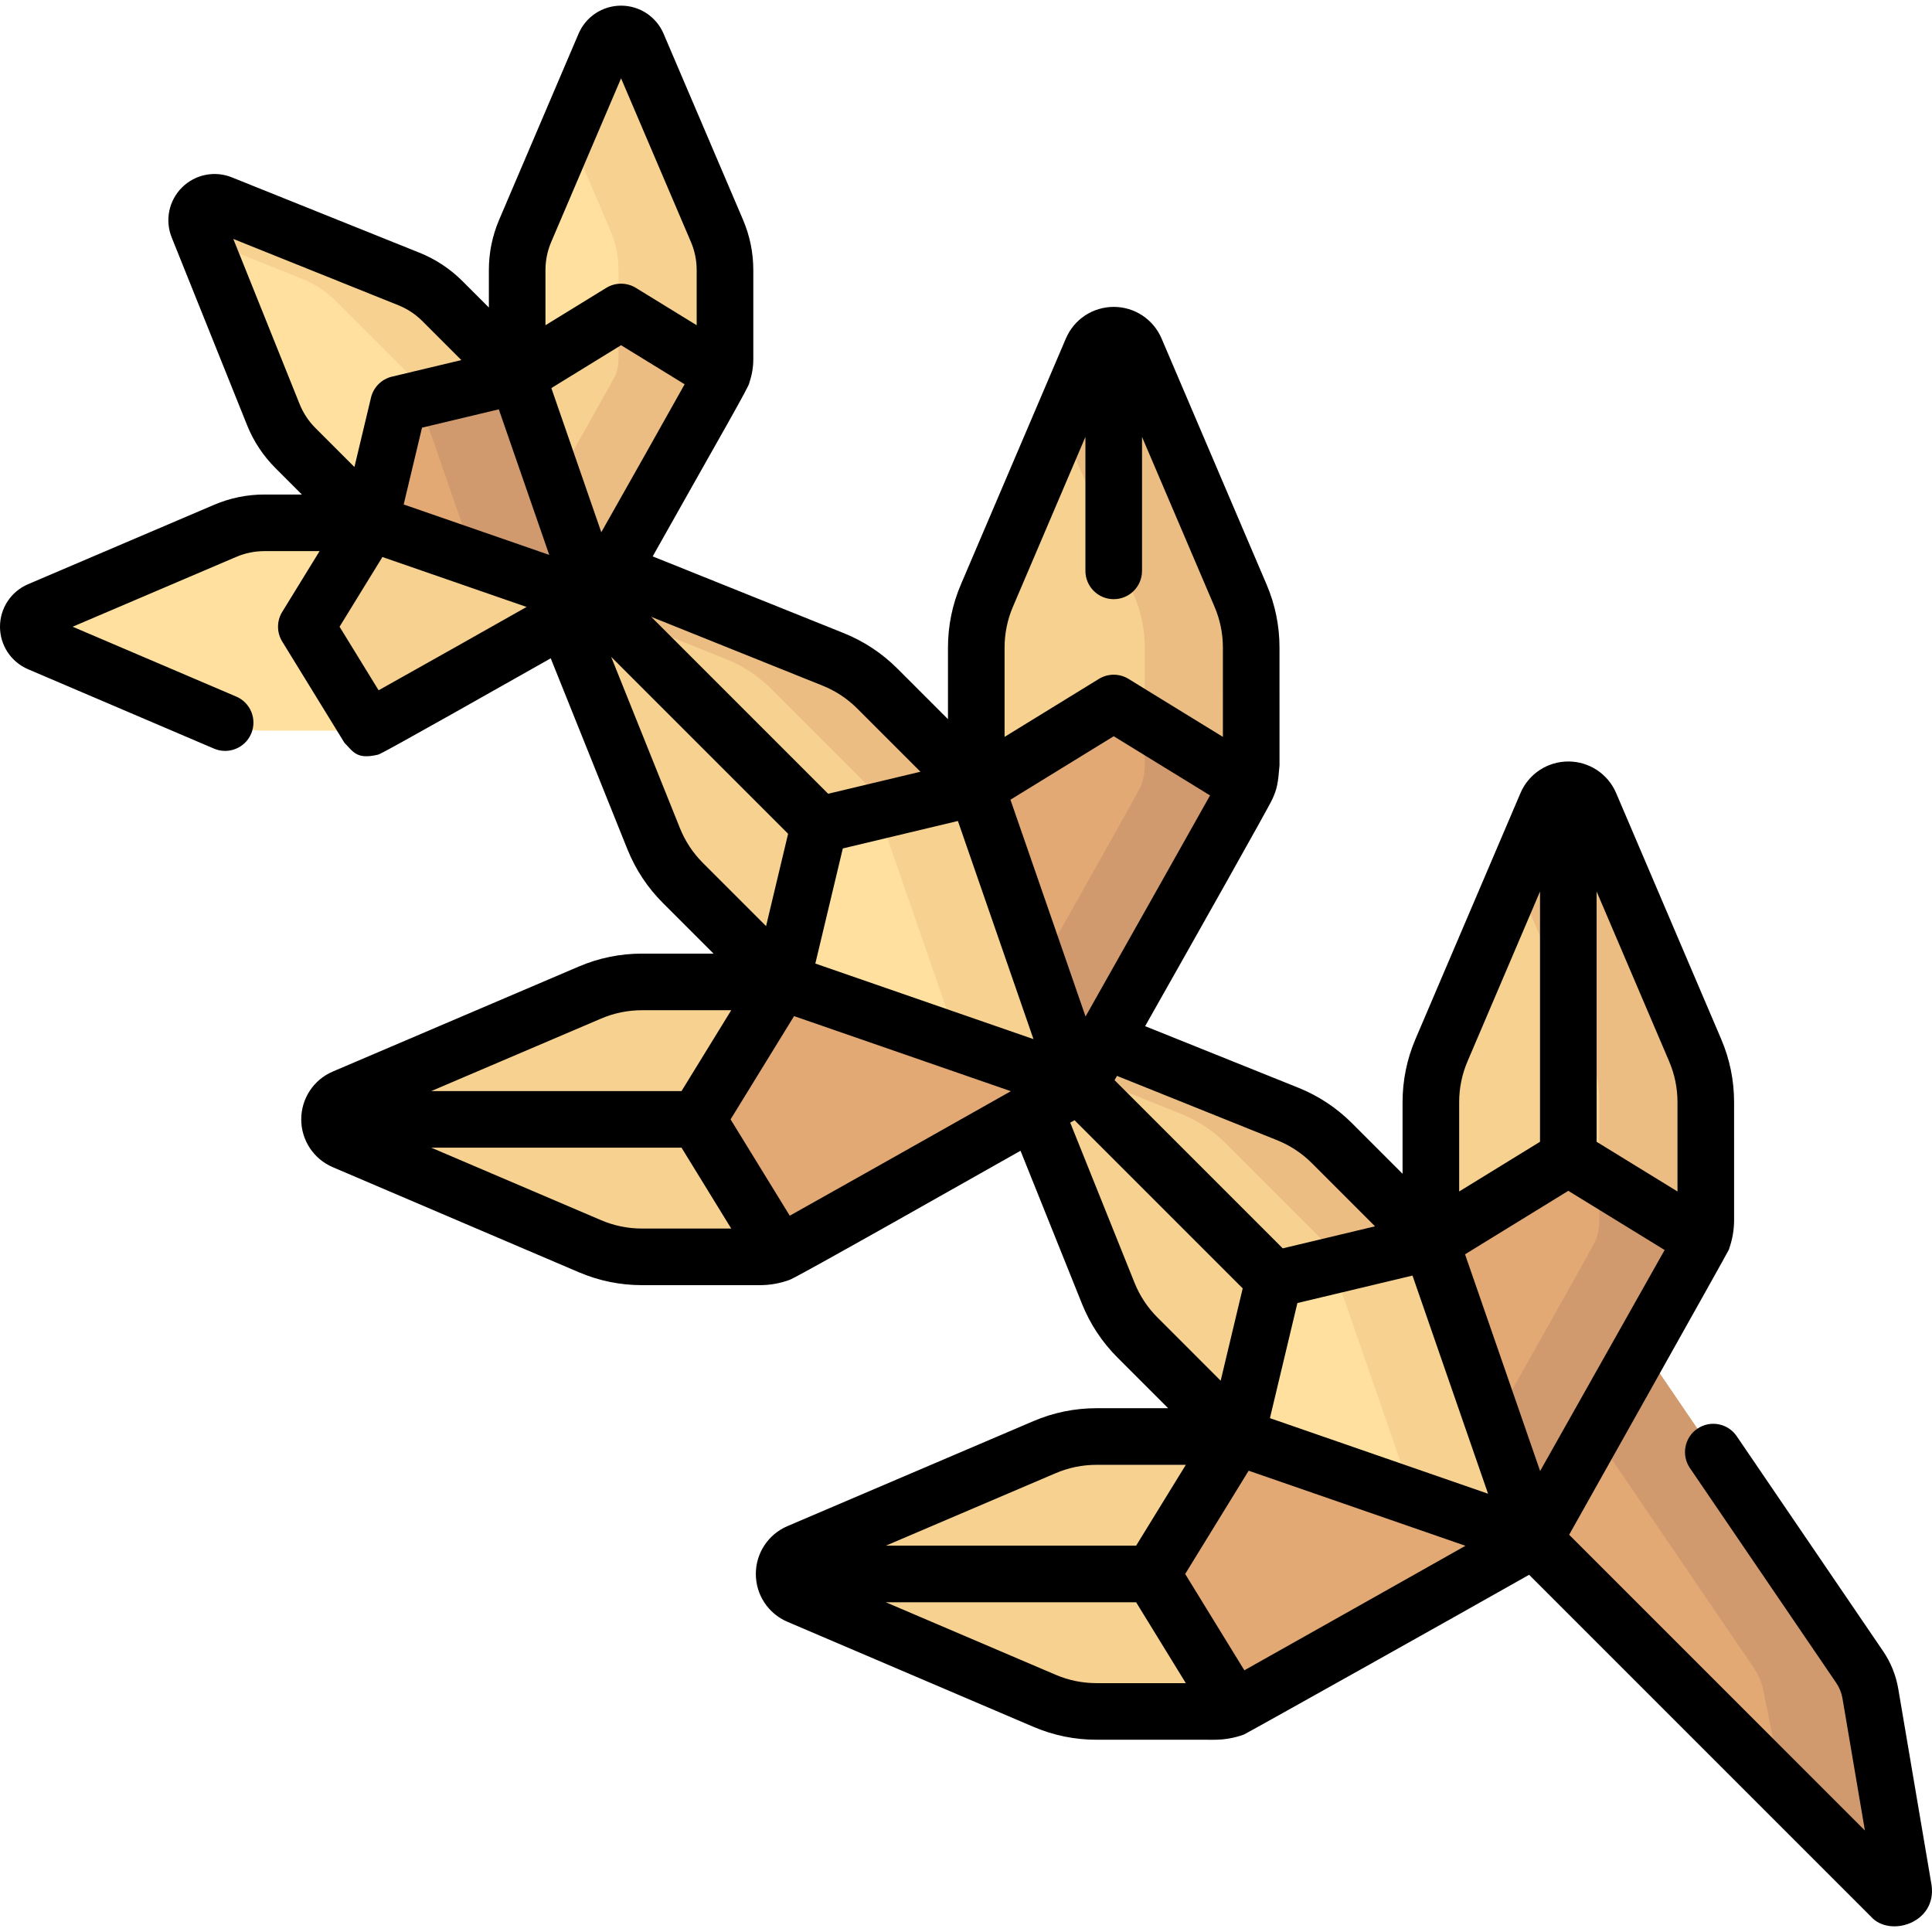 <svg id="Capa_1" enable-background="new 0 0 511.972 511.972" height="512" viewBox="0 0 511.972 511.972" width="512" xmlns="http://www.w3.org/2000/svg"><g><g><g><g><path d="m352.966 302.947 26.205 26.205 27.308 78.823-78.827-27.304-26.204-26.204c-3.353-3.353-5.992-7.35-7.759-11.75l-26.415-65.776c-2.061-5.133 3.038-10.232 8.171-8.17l65.774 26.418c4.398 1.766 8.395 4.406 11.747 7.758z" fill="#f6d190"/><path d="m313.013 295.188c4.399 1.767 8.396 4.406 11.748 7.759l26.205 26.205 23.462 67.721 32.051 11.102-27.308-78.823-26.205-26.205c-3.352-3.352-7.349-5.992-11.748-7.759l-65.774-26.418c-5.086-2.043-10.128 2.944-8.216 8.029z" fill="#ecbd83"/><path d="m379.171 329.152 27.308 78.823-78.827-27.305 9.929-41.593z" fill="#ffe09f"/><path d="m374.428 396.873 32.051 11.102-27.308-78.823-26.051 6.216z" fill="#f6d190"/></g><g><path d="m406.479 407.975s-77.614 43.982-79.402 44.624c-1.675.609-3.463.93-5.28.93l-31.202-.004c-4.74.004-9.436-.956-13.796-2.821l-65.188-27.83c-5.09-2.171-5.087-9.385-.004-11.556l65.191-27.826c4.36-1.865 9.053-2.821 13.796-2.821h37.058z" fill="#f6d190"/><path d="m406.479 407.975s-77.614 43.982-79.402 44.624l-21.813-35.504 22.39-36.423z" fill="#e2a975"/></g><g><path d="m406.479 407.975s43.977-77.611 44.619-79.399c.609-1.675.93-3.463.93-5.28l-.004-31.202c.004-4.74-.956-9.436-2.821-13.796l-27.83-65.188c-2.171-5.09-9.385-5.087-11.556-.004l-27.826 65.191c-1.865 4.36-2.821 9.053-2.821 13.797v37.057z" fill="#f6d190"/><path d="m452.025 292.094c.004-4.74-.956-9.436-2.821-13.797l-27.83-65.187c-2.171-5.09-9.385-5.087-11.556-.004l-8.324 19.502 19.506 45.69c1.865 4.36 2.824 9.057 2.821 13.797l.004 31.202c0 1.817-.321 3.605-.931 5.28-.366 1.018-14.781 26.618-27.128 48.477l10.713 30.922s43.977-77.611 44.619-79.399c.609-1.675.931-3.463.931-5.28z" fill="#ecbd83"/><path d="m406.479 407.975s43.977-77.611 44.619-79.399l-35.504-21.813-36.424 22.389z" fill="#e2a975"/><path d="m423.823 311.818.001 11.478c0 1.817-.321 3.605-.931 5.28-.366 1.018-14.781 26.618-27.128 48.477l10.713 30.922s43.977-77.611 44.619-79.399z" fill="#d19a6e"/></g></g><g><g><path d="m232.5 182.481 26.205 26.205 27.308 78.823-78.827-27.304-26.204-26.205c-3.353-3.353-5.992-7.35-7.759-11.75l-26.415-65.776c-2.061-5.133 3.038-10.232 8.171-8.17l65.774 26.418c4.398 1.767 8.395 4.407 11.747 7.759z" fill="#f6d190"/><path d="m192.547 174.722c4.399 1.767 8.396 4.406 11.748 7.759l26.205 26.205 23.462 67.721 32.051 11.102-27.308-78.823-26.205-26.205c-3.352-3.353-7.349-5.992-11.748-7.759l-65.774-26.418c-5.086-2.042-10.128 2.944-8.216 8.029z" fill="#ecbd83"/><path d="m258.705 208.686 27.308 78.823-78.827-27.305 9.929-41.593z" fill="#ffe09f"/><path d="m253.962 276.407 32.051 11.102-27.308-78.823-26.051 6.216z" fill="#f6d190"/></g><g><path d="m286.013 287.509s-77.614 43.982-79.402 44.624c-1.675.609-3.463.931-5.28.931l-31.202-.004c-4.74.004-9.436-.956-13.796-2.821l-65.187-27.83c-5.09-2.171-5.087-9.385-.004-11.556l65.191-27.826c4.36-1.865 9.053-2.821 13.796-2.821h37.058z" fill="#f6d190"/><path d="m286.013 287.509s-77.614 43.982-79.402 44.624l-21.813-35.504 22.39-36.423z" fill="#e2a975"/></g><g><path d="m286.013 287.509s43.977-77.611 44.619-79.399c.609-1.675.93-3.463.93-5.28l-.004-31.202c.004-4.74-.956-9.436-2.821-13.796l-27.83-65.188c-2.171-5.09-9.385-5.087-11.556-.004l-27.826 65.191c-1.865 4.36-2.821 9.053-2.821 13.796v37.057z" fill="#f6d190"/><path d="m331.559 171.628c.004-4.74-.956-9.436-2.821-13.796l-27.83-65.188c-2.171-5.09-9.385-5.087-11.556-.004l-8.324 19.502 19.506 45.689c1.865 4.36 2.824 9.057 2.821 13.796l.004 31.202c0 1.817-.321 3.605-.93 5.28-.366 1.018-14.781 26.618-27.128 48.477l10.713 30.922s43.977-77.611 44.619-79.399c.609-1.675.931-3.463.931-5.28z" fill="#ecbd83"/><path d="m286.013 287.509s43.977-77.611 44.619-79.399l-35.504-21.813-36.424 22.389z" fill="#e2a975"/><path d="m303.357 191.352.001 11.478c0 1.817-.321 3.605-.93 5.28-.366 1.018-14.781 26.618-27.128 48.477l10.713 30.922s43.977-77.611 44.619-79.399z" fill="#d19a6e"/></g></g><g><g><path d="m117.238 79.793 19.809 19.809 20.643 59.584-59.587-20.64-19.808-19.808c-2.535-2.535-4.53-5.556-5.866-8.882l-19.968-49.722c-1.558-3.88 2.296-7.735 6.177-6.176l49.72 19.97c3.324 1.336 6.345 3.331 8.88 5.865z" fill="#ffe09f"/><path d="m53.74 63.32 26.412 10.609c3.326 1.336 6.347 3.331 8.881 5.865l19.809 19.808 16.796 48.482 32.051 11.102-20.643-59.584-19.809-19.808c-2.534-2.534-5.555-4.529-8.881-5.865l-49.72-19.97c-3.88-1.559-7.735 2.296-6.176 6.176z" fill="#f6d190"/><path d="m137.046 99.602 20.643 59.583-59.587-20.639 7.505-31.442z" fill="#e2a975"/><path d="m125.638 148.084 32.051 11.101-20.643-59.583-26.051 6.216z" fill="#d19a6e"/></g><g><path d="m157.689 159.185s-58.67 33.247-60.021 33.732c-1.266.461-2.618.703-3.991.703l-23.586-.003c-3.583.003-7.133-.723-10.429-2.132l-49.276-21.037c-3.848-1.641-3.845-7.094-.003-8.735l49.279-21.035c3.296-1.409 6.843-2.132 10.429-2.132h28.013z" fill="#ffe09f"/><path d="m157.689 159.185s-58.67 33.247-60.021 33.732l-16.49-26.837 16.925-27.533z" fill="#f6d190"/></g><g><path d="m157.689 159.185s33.243-58.667 33.729-60.019c.461-1.266.703-2.618.703-3.991l-.003-23.586c.003-3.583-.723-7.133-2.132-10.429l-21.037-49.276c-1.641-3.848-7.094-3.845-8.735-.003l-21.036 49.279c-1.409 3.296-2.132 6.843-2.132 10.429v28.012z" fill="#ffe09f"/><path d="m192.118 71.589c.003-3.583-.723-7.133-2.132-10.429l-21.037-49.276c-1.641-3.848-7.094-3.845-8.735-.003l-9.734 22.805 11.302 26.474c1.41 3.296 2.135 6.846 2.132 10.429l.003 23.586c0 1.374-.243 2.725-.703 3.991-.235.654-8.142 14.732-16.24 29.087l10.716 30.932s33.243-58.668 33.729-60.019c.461-1.266.703-2.618.703-3.991z" fill="#f6d190"/><path d="m157.689 159.185s33.243-58.667 33.729-60.019l-26.838-16.489-27.533 16.924z" fill="#f6d190"/><path d="m164.579 82.678-.665.409.001 12.089c0 1.374-.243 2.725-.703 3.991-.235.654-8.142 14.732-16.24 29.087l10.716 30.932s33.243-58.668 33.729-60.019z" fill="#ecbd83"/></g></g><path d="m406.479 407.975 94.604 94.604c1.378 1.378 3.713.172 3.387-1.749l-8.822-52.005c-.43-2.537-1.403-4.951-2.851-7.077l-57.603-84.589z" fill="#e2a975"/><path d="m504.469 500.829-8.822-52.005c-.43-2.537-1.403-4.951-2.851-7.078l-57.603-84.589-12.79 22.636 42.261 62.059c1.401 2.057 2.341 4.392 2.757 6.845l5.098 25.317 28.564 28.564c1.377 1.378 3.712.173 3.386-1.749z" fill="#d19a6e"/></g><path d="m511.863 499.574-8.822-52.004c-.615-3.626-1.976-7.005-4.046-10.045l-38.78-56.947c-2.331-3.424-6.998-4.309-10.421-1.978s-4.309 6.997-1.978 10.421l38.78 56.946c.847 1.244 1.404 2.627 1.655 4.111l5.938 35-78.372-78.373c1.068-1.886 42.083-74.887 42.319-75.538.007-.02.014-.039.021-.057.037-.103.064-.208.097-.312.838-2.419 1.275-4.94 1.275-7.505l-.004-31.195c.005-5.789-1.147-11.425-3.423-16.746l-27.829-65.187c-2.169-5.085-7.145-8.372-12.674-8.373-.001 0-.001 0-.002 0-5.529 0-10.504 3.284-12.676 8.368l-27.825 65.187c-2.272 5.313-3.424 10.947-3.424 16.745v18.953l-13.402-13.401c-4.095-4.096-8.892-7.264-14.251-9.412l-40.567-16.301c11.847-20.941 32.975-58.384 33.686-60.105 1.279-2.733 1.553-4.319 1.926-8.998l-.003-31.195c.004-5.791-1.148-11.427-3.423-16.746l-27.829-65.186c-2.169-5.086-7.143-8.373-12.672-8.375-.001 0-.003 0-.004 0-5.529 0-10.504 3.284-12.676 8.369l-27.824 65.187c-2.272 5.314-3.425 10.948-3.425 16.745v18.952l-13.402-13.402c-4.097-4.097-8.893-7.264-14.251-9.412l-50.596-20.323c17.691-31.475 25.915-45.651 25.604-46.014.697-2.017 1.061-4.117 1.061-6.255l-.003-23.579c.004-4.625-.917-9.128-2.734-13.381l-21.04-49.272c-1.928-4.52-6.349-7.441-11.263-7.442-.001 0-.002 0-.003 0-4.914 0-9.335 2.918-11.266 7.438l-21.033 49.275c-1.815 4.245-2.736 8.746-2.736 13.378v9.905l-7.006-7.006c-3.269-3.269-7.101-5.799-11.388-7.521l-49.719-19.97c-4.561-1.834-9.752-.771-13.227 2.704s-4.537 8.666-2.706 13.227l19.968 49.72c1.722 4.29 4.253 8.122 7.522 11.392l7.006 7.006h-9.906c-4.63 0-9.131.92-13.374 2.734l-49.28 21.035c-4.519 1.93-7.438 6.352-7.437 11.267 0 4.915 2.921 9.336 7.44 11.264l49.276 21.037c3.811 1.627 8.216-.143 9.842-3.953 1.626-3.809-.143-8.216-3.953-9.842l-43.351-18.508 43.354-18.506c2.372-1.015 4.889-1.528 7.481-1.528h14.599l-9.9 16.105c-1.48 2.409-1.48 5.445 0 7.854l16.489 26.838c2.336 2.334 3.184 4.519 8.925 3.133.704-.253 1.739-.625 45.743-25.522l20.318 50.604c2.17 5.383 5.342 10.178 9.418 14.243l13.405 13.404h-18.957c-5.797 0-11.431 1.152-16.741 3.423l-65.194 27.827c-5.084 2.172-8.368 7.149-8.366 12.68.002 5.529 3.289 10.503 8.372 12.671l65.184 27.829c5.314 2.271 10.938 3.424 16.708 3.424h.036l31.203.004c2.684 0 5.323-.465 7.813-1.371.707-.254 2.119-.763 61.29-34.242l16.295 40.573c2.171 5.385 5.343 10.18 9.419 14.242l13.406 13.406h-18.958c-5.797 0-11.431 1.152-16.741 3.423l-65.192 27.827c-5.084 2.172-8.369 7.148-8.368 12.679s3.289 10.504 8.372 12.672l65.184 27.829c5.314 2.271 10.938 3.424 16.708 3.424h.036l31.203.004c2.684 0 5.323-.465 7.814-1.371.558-.201 56.162-31.333 75.6-42.345l90.569 90.569c4.939 5.618 17.487 1.76 16.083-8.309zm-182.114-56.953-15.682-25.525 16.822-27.366 57.448 19.898s-52.886 29.824-58.588 32.993zm85.846-127.056 25.525 15.683c-.643 1.157-32.995 58.567-32.995 58.567l-19.896-57.429zm-41.29 22.458 20.025 57.805-57.805-20.025 7.28-30.501zm68.004-56.777c1.474 3.447 2.219 7.095 2.216 10.849l.003 23.642-21.432-13.168v-66.325zm-53.419-.004 19.207-44.997v66.322l-21.425 13.17v-23.644c-.001-3.758.745-7.408 2.218-10.851zm-41.228 27.01 16.719 16.719-24.462 5.838-44.568-44.568c.216-.381.431-.761.645-1.138l42.435 17.051c3.472 1.392 6.577 3.443 9.231 6.098zm-138.379 13.903-15.682-25.525 16.822-27.366 57.448 19.898c-14.678 8.305-53.229 30.016-58.588 32.993zm78.382-52.787-19.902-57.447 27.367-16.821 25.525 15.683c-1.921 3.458-24.139 42.939-32.99 58.585zm-33.825-51.811 20.025 57.805-57.806-20.026 7.281-30.501zm14.584-56.781 19.207-44.998v35.5c0 4.143 3.358 7.5 7.5 7.5s7.5-3.357 7.5-7.5v-35.498l19.212 45.001c1.474 3.445 2.22 7.093 2.217 10.848l.003 23.642-25.007-15.364c-2.409-1.479-5.445-1.479-7.854.001l-24.996 15.365v-23.644c-.001-3.759.745-7.408 2.218-10.853zm-41.227 27.01 16.719 16.718-24.462 5.838-46.893-46.891 45.404 18.237c3.471 1.391 6.577 3.443 9.232 6.098zm-45.791-85.927c-6.602 11.821-13.877 24.695-22.066 39.184l-13.236-38.206 18.476-11.357 16.843 10.349c-.006.01-.011.02-.017.03zm-35.862 45.183-38.57-13.36 4.858-20.353 20.35-4.856zm.532-82.938 18.504-43.351 18.509 43.354c1.016 2.378 1.53 4.894 1.528 7.483l.002 14.597-16.114-9.901c-2.409-1.479-5.446-1.479-7.854.001l-16.106 9.9v-14.598c.001-2.592.516-5.11 1.531-7.485zm-84.254-.785 43.741 17.569c2.398.963 4.542 2.379 6.371 4.208l10.324 10.324-18.392 4.389c-2.75.656-4.897 2.804-5.554 5.554l-4.391 18.395-10.324-10.325c-1.829-1.829-3.245-3.973-4.208-6.373zm39.517 84.286 38.206 13.233c-8.808 4.985-30.06 16.986-39.215 22.086l-10.348-16.843zm78.84 71.854-18.231-45.407 46.898 46.897-5.84 24.464-16.726-16.725c-2.641-2.635-4.696-5.744-6.101-9.229zm-20.898 50.464c3.44-1.471 7.09-2.217 10.848-2.217h23.644l-13.17 21.425h-66.323zm10.842 55.636c-.008 0-.015 0-.023 0-3.739 0-7.378-.746-10.822-2.218l-44.998-19.211h66.325l13.167 21.432zm130.521 14.365-17.04-42.43c.378-.214.759-.43 1.141-.646l44.567 44.568-5.839 24.463-16.726-16.727c-2.643-2.635-4.697-5.742-6.103-9.228zm-20.897 50.465c3.44-1.471 7.09-2.217 10.848-2.217h23.644l-13.17 21.425h-66.321zm10.842 55.636c-.008 0-.015 0-.023 0-3.739 0-7.378-.746-10.822-2.218l-44.998-19.211h66.326l13.168 21.432z"/></g></svg>